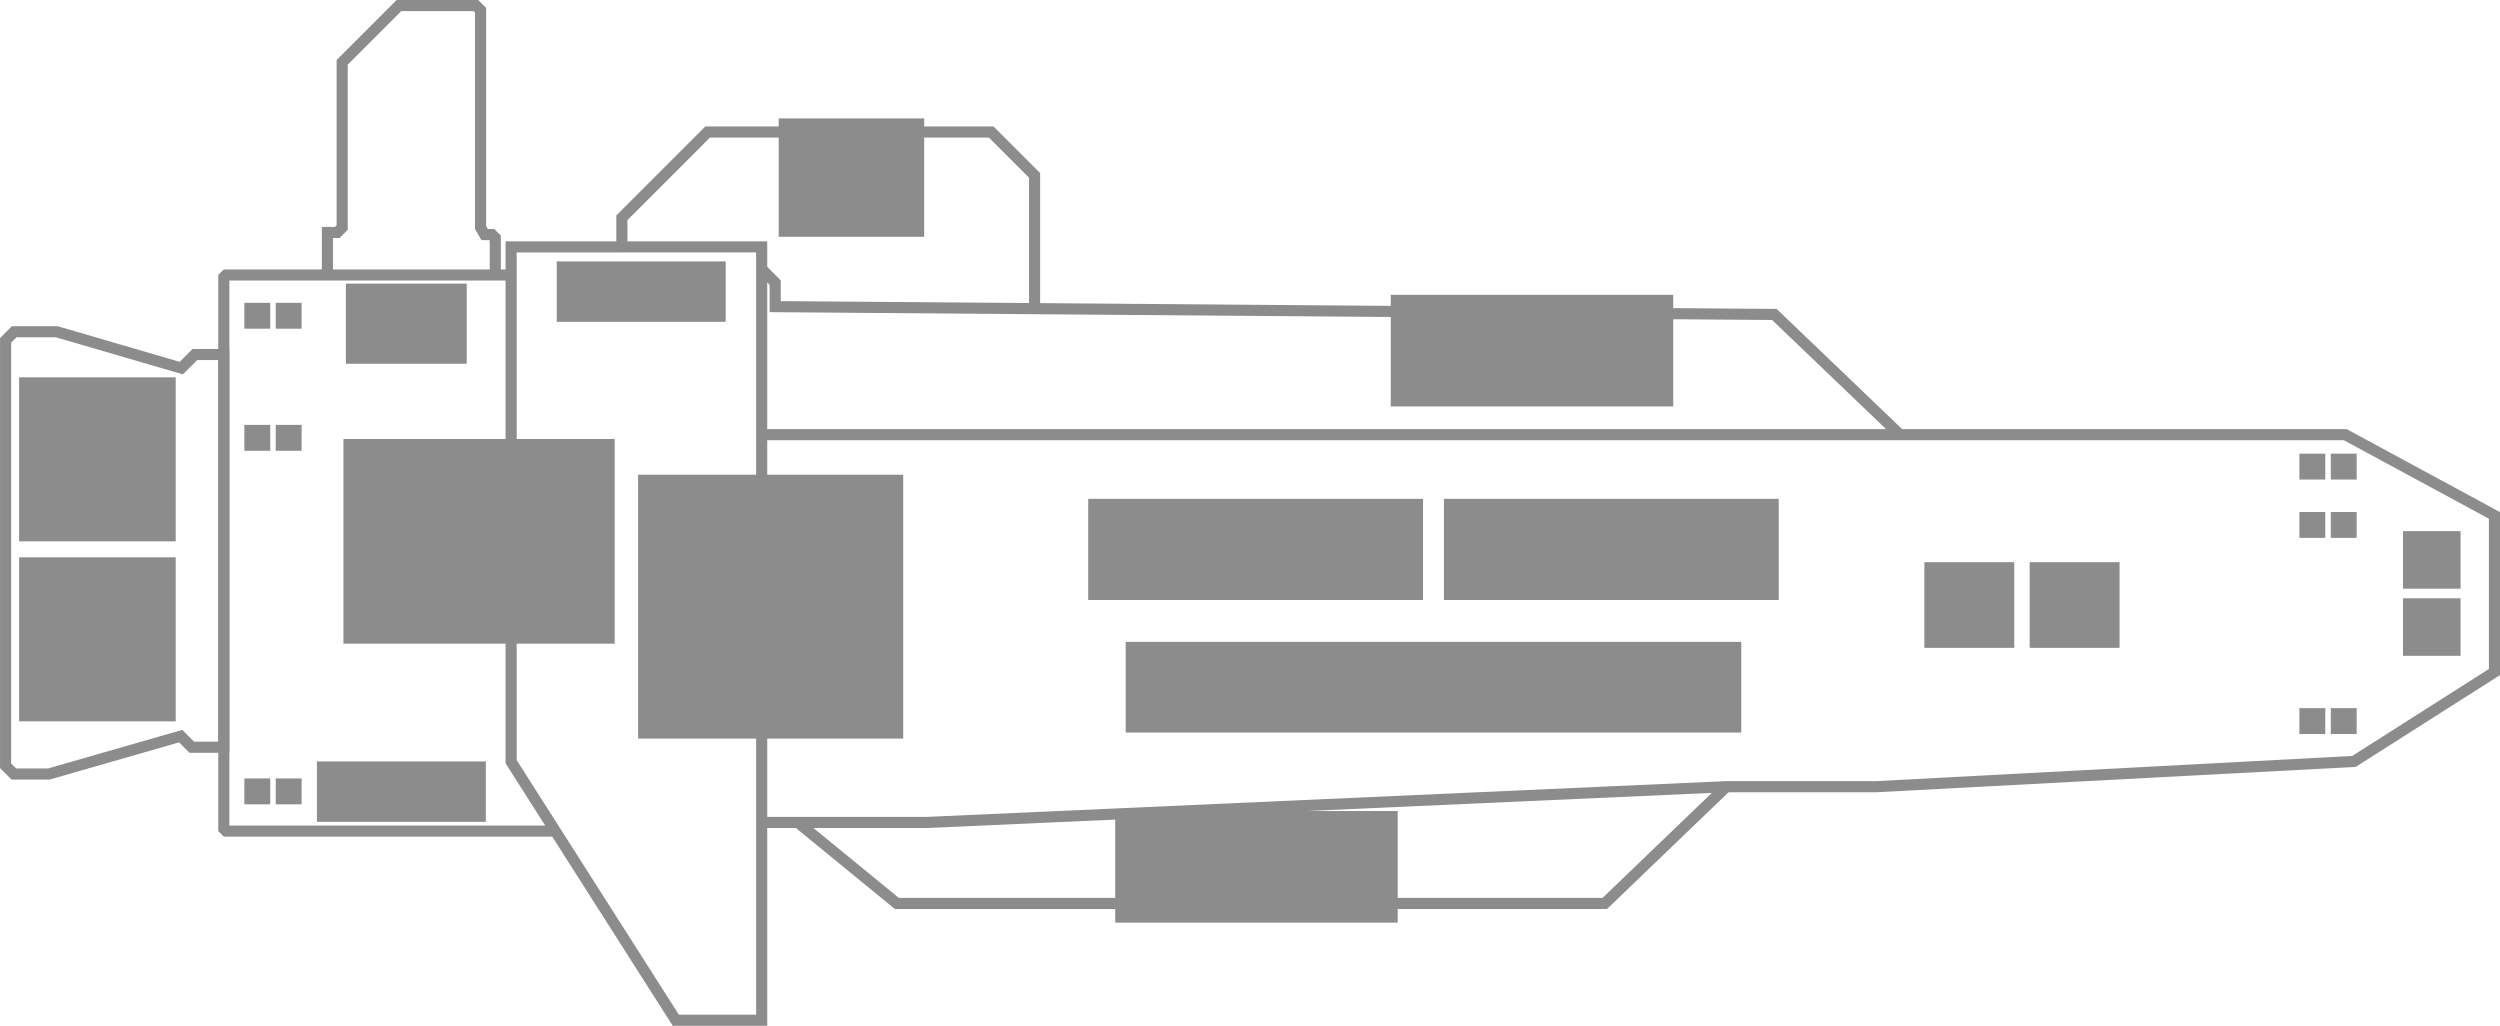 <?xml version="1.0" encoding="UTF-8" standalone="no"?>
<!-- Created with Inkscape (http://www.inkscape.org/) -->

<svg
   width="89.93mm"
   height="36.901mm"
   viewBox="0 0 89.93 36.901"
   version="1.1"
   id="svg5"
   xml:space="preserve"
   class="shuttle-dc-board"
   xmlns="http://www.w3.org/2000/svg"
   xmlns:svg="http://www.w3.org/2000/svg"><defs
     id="defs2" /><g
     id="layer2"
     transform="translate(13.019,132.799)"><path
       style="fill:none;fill-rule:evenodd;stroke:#8c8c8c;stroke-width:0.4;stroke-linecap:butt;stroke-linejoin:bevel;stroke-dasharray:none;stroke-opacity:1"
       d="M 5.367,-122.907 H -4.968 v 20.004 H 6.875"
       id="path5227" /><path
       style="fill:none;fill-rule:evenodd;stroke:#8c8c8c;stroke-width:0.4;stroke-linecap:butt;stroke-linejoin:miter;stroke-dasharray:none;stroke-opacity:1"
       d="m 5.367,-123.918 v 18.52 l 5.924,9.299 h 3.089 v -27.82 z"
       id="path5229" /><path
       style="fill:none;fill-rule:evenodd;stroke:#8c8c8c;stroke-width:0.4;stroke-linecap:butt;stroke-linejoin:miter;stroke-dasharray:none;stroke-opacity:1"
       d="m -1.242,-122.907 v -1.53 h 0.355 l 0.177,-0.177 v -5.944 l 2.04,-2.04 h 2.772 l 0.166,0.166 v 7.818 l 0.146,0.252 h 0.265 l 0.118,0.118 v 1.337"
       id="path5231" /><path
       style="fill:none;fill-rule:evenodd;stroke:#8c8c8c;stroke-width:0.4;stroke-linecap:butt;stroke-linejoin:miter;stroke-dasharray:none;stroke-opacity:1"
       d="m 14.38,-103.214 h 5.943 L 49.079,-104.5 h 5.389 l 17.188,-0.909 5.056,-3.216 v -5.633 l -5.367,-2.905 H 14.38"
       id="path5233" /><path
       style="fill:none;fill-rule:evenodd;stroke:#8c8c8c;stroke-width:0.4;stroke-linecap:butt;stroke-linejoin:miter;stroke-dasharray:none;stroke-opacity:1"
       d="m 15.682,-103.214 3.56,2.913 H 44.71 L 49.079,-104.5"
       id="path5235" /><path
       style="fill:none;fill-rule:evenodd;stroke:#8c8c8c;stroke-width:0.4;stroke-linecap:butt;stroke-linejoin:miter;stroke-dasharray:none;stroke-opacity:1"
       d="m 55.325,-117.163 -4.516,-4.324 -35.943,-0.282 v -0.863 l -0.486,-0.486"
       id="path5237" /><path
       style="fill:none;fill-rule:evenodd;stroke:#8c8c8c;stroke-width:0.4;stroke-linecap:butt;stroke-linejoin:miter;stroke-dasharray:none;stroke-opacity:1"
       d="m 24.197,-121.696 v -4.794 l -1.56,-1.56 H 12.436 l -3.085,3.085 v 1.047"
       id="path5239" /><path
       style="fill:none;fill-rule:evenodd;stroke:#8c8c8c;stroke-width:0.4;stroke-linecap:butt;stroke-linejoin:miter;stroke-dasharray:none;stroke-opacity:1"
       d="m -4.968,-120.046 h -1.042 l -0.488,0.488 -4.48,-1.308 h -1.53 l -0.31,0.31 v 15.302 l 0.299,0.299 h 1.253 l 4.746,-1.364 0.399,0.399 h 1.153 z"
       id="path5241" /></g><g
     id="sockets"
     transform="translate(13.019,132.799)"><rect
       style="fill:#8c8c8c;fill-opacity:1;stroke:none;stroke-width:0.276;stroke-linecap:round;stroke-linejoin:bevel;stroke-dasharray:none;stroke-dashoffset:9.8;stroke-opacity:1"
       id="socket-cfY5UWz73UmXy5ZP187tJg"
       width="5.633"
       height="5.9"
       x="-12.331"
       y="-119.226" /><rect
       style="fill:#8c8c8c;fill-opacity:1;stroke:none;stroke-width:0.276;stroke-linecap:round;stroke-linejoin:bevel;stroke-dasharray:none;stroke-dashoffset:9.8;stroke-opacity:1"
       id="socket-LqtO6BjEd06LFWXbpga4Uw"
       width="5.633"
       height="5.9"
       x="-12.331"
       y="-112.751" /><rect
       style="fill:#8c8c8c;fill-opacity:1;stroke:none;stroke-width:0.4;stroke-linecap:round;stroke-linejoin:bevel;stroke-dasharray:none;stroke-dashoffset:9.8;stroke-opacity:1"
       id="socket--harMwD0o0OExuMqT63fTQ"
       width="9.758"
       height="7.363"
       x="-0.665"
       y="-117.008" /><rect
       style="fill:#8c8c8c;fill-opacity:1;stroke:none;stroke-width:0.4;stroke-linecap:round;stroke-linejoin:bevel;stroke-dasharray:none;stroke-dashoffset:9.8;stroke-opacity:1"
       id="socket-zj9tWS4kP0qww93h23r_mQ"
       width="4.347"
       height="2.883"
       x="-0.577"
       y="-122.597" /><rect
       style="fill:#8c8c8c;fill-opacity:1;stroke:none;stroke-width:0.4;stroke-linecap:round;stroke-linejoin:bevel;stroke-dasharray:none;stroke-dashoffset:9.8;stroke-opacity:1"
       id="socket-mrcJ9QEbz0y8t1k_T_1GmQ"
       width="6.077"
       height="2.173"
       x="7.008"
       y="-123.395" /><rect
       style="fill:#8c8c8c;fill-opacity:1;stroke:none;stroke-width:0.4;stroke-linecap:round;stroke-linejoin:bevel;stroke-dasharray:none;stroke-dashoffset:9.8;stroke-opacity:1"
       id="socket-agXbqgcFek-WOrf9Tx8Vkg"
       width="6.077"
       height="2.173"
       x="-1.619"
       y="-105.409" /><rect
       style="fill:#8c8c8c;fill-opacity:1;stroke:none;stroke-width:0.4;stroke-linecap:round;stroke-linejoin:bevel;stroke-dasharray:none;stroke-dashoffset:9.8;stroke-opacity:1"
       id="socket-bInyh5AAt0y_m-3UaI8Ysw"
       width="9.536"
       height="9.492"
       x="9.935"
       y="-115.722" /><rect
       style="fill:#8c8c8c;fill-opacity:1;stroke:none;stroke-width:0.4;stroke-linecap:round;stroke-linejoin:bevel;stroke-dasharray:none;stroke-dashoffset:9.8;stroke-opacity:1"
       id="socket-rbZhGCN7UUWcgLsNZkZXIA"
       width="5.234"
       height="4.258"
       x="14.992"
       y="-128.54" /><rect
       style="fill:#8c8c8c;fill-opacity:1;stroke:none;stroke-width:0.4;stroke-linecap:round;stroke-linejoin:bevel;stroke-dasharray:none;stroke-dashoffset:9.8;stroke-opacity:1"
       id="socket-3mlCA6C6m0GI3wONZK_aqg"
       width="10.162"
       height="4.015"
       x="37.009"
       y="-122.193" /><rect
       style="fill:#8c8c8c;fill-opacity:1;stroke:none;stroke-width:0.4;stroke-linecap:round;stroke-linejoin:bevel;stroke-dasharray:none;stroke-dashoffset:9.8;stroke-opacity:1"
       id="socket-fbAgHM9u302peFMSC0TidQ"
       width="10.162"
       height="4.015"
       x="27.098"
       y="-103.625" /><rect
       style="fill:#8c8c8c;fill-opacity:1;stroke:none;stroke-width:0.195;stroke-linecap:round;stroke-linejoin:bevel;stroke-dasharray:none;stroke-dashoffset:9.8;stroke-opacity:1"
       id="socket-zUeDN4FpYEyyWHIhTIgZFg"
       width="3.234"
       height="3.081"
       x="56.204"
       y="-112.576" /><rect
       style="fill:#8c8c8c;fill-opacity:1;stroke:none;stroke-width:0.195;stroke-linecap:round;stroke-linejoin:bevel;stroke-dasharray:none;stroke-dashoffset:9.8;stroke-opacity:1"
       id="socket-uXJ_fvsZ3USAs1SpiTrZ1g"
       width="3.234"
       height="3.081"
       x="59.992"
       y="-112.576" /><rect
       style="fill:#8c8c8c;fill-opacity:1;stroke:none;stroke-width:0.4;stroke-linecap:round;stroke-linejoin:bevel;stroke-dasharray:none;stroke-dashoffset:9.8;stroke-opacity:1"
       id="socket-CcSXjIupV0Kw-jxaV6HpEA"
       width="12.044"
       height="3.638"
       x="26.126"
       y="-114.854" /><rect
       style="fill:#8c8c8c;fill-opacity:1;stroke:none;stroke-width:0.4;stroke-linecap:round;stroke-linejoin:bevel;stroke-dasharray:none;stroke-dashoffset:9.8;stroke-opacity:1"
       id="socket-wDWAeeoAK0mAx3hbF1tMlA"
       width="12.044"
       height="3.638"
       x="38.922"
       y="-114.854" /><rect
       style="fill:#8c8c8c;fill-opacity:1;stroke:none;stroke-width:0.402;stroke-linecap:round;stroke-linejoin:bevel;stroke-dasharray:none;stroke-dashoffset:9.8;stroke-opacity:1"
       id="socket-hh8PA01jxEytn9KuihcJ3Q"
       width="22.143"
       height="3.262"
       x="27.475"
       y="-109.71" /><rect
       style="fill:#8c8c8c;fill-opacity:1;stroke:none;stroke-width:0.4;stroke-linecap:round;stroke-linejoin:bevel;stroke-dasharray:none;stroke-dashoffset:9.8;stroke-opacity:1"
       id="socket-onr_EmZON0Sq6NV1EJaRXw"
       width="0.931"
       height="0.931"
       x="69.695"
       y="-116.48" /><rect
       style="fill:#8c8c8c;fill-opacity:1;stroke:none;stroke-width:0.4;stroke-linecap:round;stroke-linejoin:bevel;stroke-dasharray:none;stroke-dashoffset:9.8;stroke-opacity:1"
       id="socket-Pwcqk1b2LECoPlxmYKxazA"
       width="0.931"
       height="0.931"
       x="70.824"
       y="-116.48" /><rect
       style="fill:#8c8c8c;fill-opacity:1;stroke:none;stroke-width:0.4;stroke-linecap:round;stroke-linejoin:bevel;stroke-dasharray:none;stroke-dashoffset:9.8;stroke-opacity:1"
       id="socket-Kg9vOndMRkiPE9XidGQ-LQ"
       width="0.931"
       height="0.931"
       x="-4.229"
       y="-121.906" /><rect
       style="fill:#8c8c8c;fill-opacity:1;stroke:none;stroke-width:0.4;stroke-linecap:round;stroke-linejoin:bevel;stroke-dasharray:none;stroke-dashoffset:9.8;stroke-opacity:1"
       id="socket-8haEpM_28EG4Gnfp0G60DA"
       width="0.931"
       height="0.931"
       x="-3.1"
       y="-121.906" /><rect
       style="fill:#8c8c8c;fill-opacity:1;stroke:none;stroke-width:0.4;stroke-linecap:round;stroke-linejoin:bevel;stroke-dasharray:none;stroke-dashoffset:9.8;stroke-opacity:1"
       id="socket-7NOc08Ilik6HGjWCA9sv0g"
       width="0.931"
       height="0.931"
       x="-4.229"
       y="-117.515" /><rect
       style="fill:#8c8c8c;fill-opacity:1;stroke:none;stroke-width:0.4;stroke-linecap:round;stroke-linejoin:bevel;stroke-dasharray:none;stroke-dashoffset:9.8;stroke-opacity:1"
       id="socket-NxSPS_-8NkCTL8KQt_J2xA"
       width="0.931"
       height="0.931"
       x="-3.1"
       y="-117.515" /><rect
       style="fill:#8c8c8c;fill-opacity:1;stroke:none;stroke-width:0.4;stroke-linecap:round;stroke-linejoin:bevel;stroke-dasharray:none;stroke-dashoffset:9.8;stroke-opacity:1"
       id="socket-JQhnv17QyUeJptsFsSxHiA"
       width="0.931"
       height="0.931"
       x="-4.229"
       y="-104.797" /><rect
       style="fill:#8c8c8c;fill-opacity:1;stroke:none;stroke-width:0.4;stroke-linecap:round;stroke-linejoin:bevel;stroke-dasharray:none;stroke-dashoffset:9.8;stroke-opacity:1"
       id="socket-eSXrirjhcEqpccn1v0d9tQ"
       width="0.931"
       height="0.931"
       x="-3.1"
       y="-104.797" /><rect
       style="fill:#8c8c8c;fill-opacity:1;stroke:none;stroke-width:0.4;stroke-linecap:round;stroke-linejoin:bevel;stroke-dasharray:none;stroke-dashoffset:9.8;stroke-opacity:1"
       id="socket-UeHjJDYsykGTdIBrwS3cBw"
       width="0.931"
       height="0.931"
       x="69.695"
       y="-114.382" /><rect
       style="fill:#8c8c8c;fill-opacity:1;stroke:none;stroke-width:0.4;stroke-linecap:round;stroke-linejoin:bevel;stroke-dasharray:none;stroke-dashoffset:9.8;stroke-opacity:1"
       id="socket-di54W_f-uUWcL22pu14pOw"
       width="0.931"
       height="0.931"
       x="70.824"
       y="-114.382" /><rect
       style="fill:#8c8c8c;fill-opacity:1;stroke:none;stroke-width:0.4;stroke-linecap:round;stroke-linejoin:bevel;stroke-dasharray:none;stroke-dashoffset:9.8;stroke-opacity:1"
       id="socket-8amT-zvdJkqBpA2CeNsu6A"
       width="0.931"
       height="0.931"
       x="69.695"
       y="-107.326" /><rect
       style="fill:#8c8c8c;fill-opacity:1;stroke:none;stroke-width:0.4;stroke-linecap:round;stroke-linejoin:bevel;stroke-dasharray:none;stroke-dashoffset:9.8;stroke-opacity:1"
       id="socket-Tvz_xzSFckeow_fh5MF4Ug"
       width="0.931"
       height="0.931"
       x="70.824"
       y="-107.326" /><rect
       style="fill:#8c8c8c;fill-opacity:1;stroke:none;stroke-width:0.4;stroke-linecap:round;stroke-linejoin:bevel;stroke-dasharray:none;stroke-dashoffset:9.8;stroke-opacity:1"
       id="socket-vZIFJ4i4j02vBGdKpt9-pA"
       width="2.07"
       height="2.07"
       x="73.422"
       y="-113.693" /><rect
       style="fill:#8c8c8c;fill-opacity:1;stroke:none;stroke-width:0.4;stroke-linecap:round;stroke-linejoin:bevel;stroke-dasharray:none;stroke-dashoffset:9.8;stroke-opacity:1"
       id="socket-TJMG2wJ1AUGhRPZfhqITUw"
       width="2.07"
       height="2.07"
       x="73.422"
       y="-111.278" /></g></svg>
